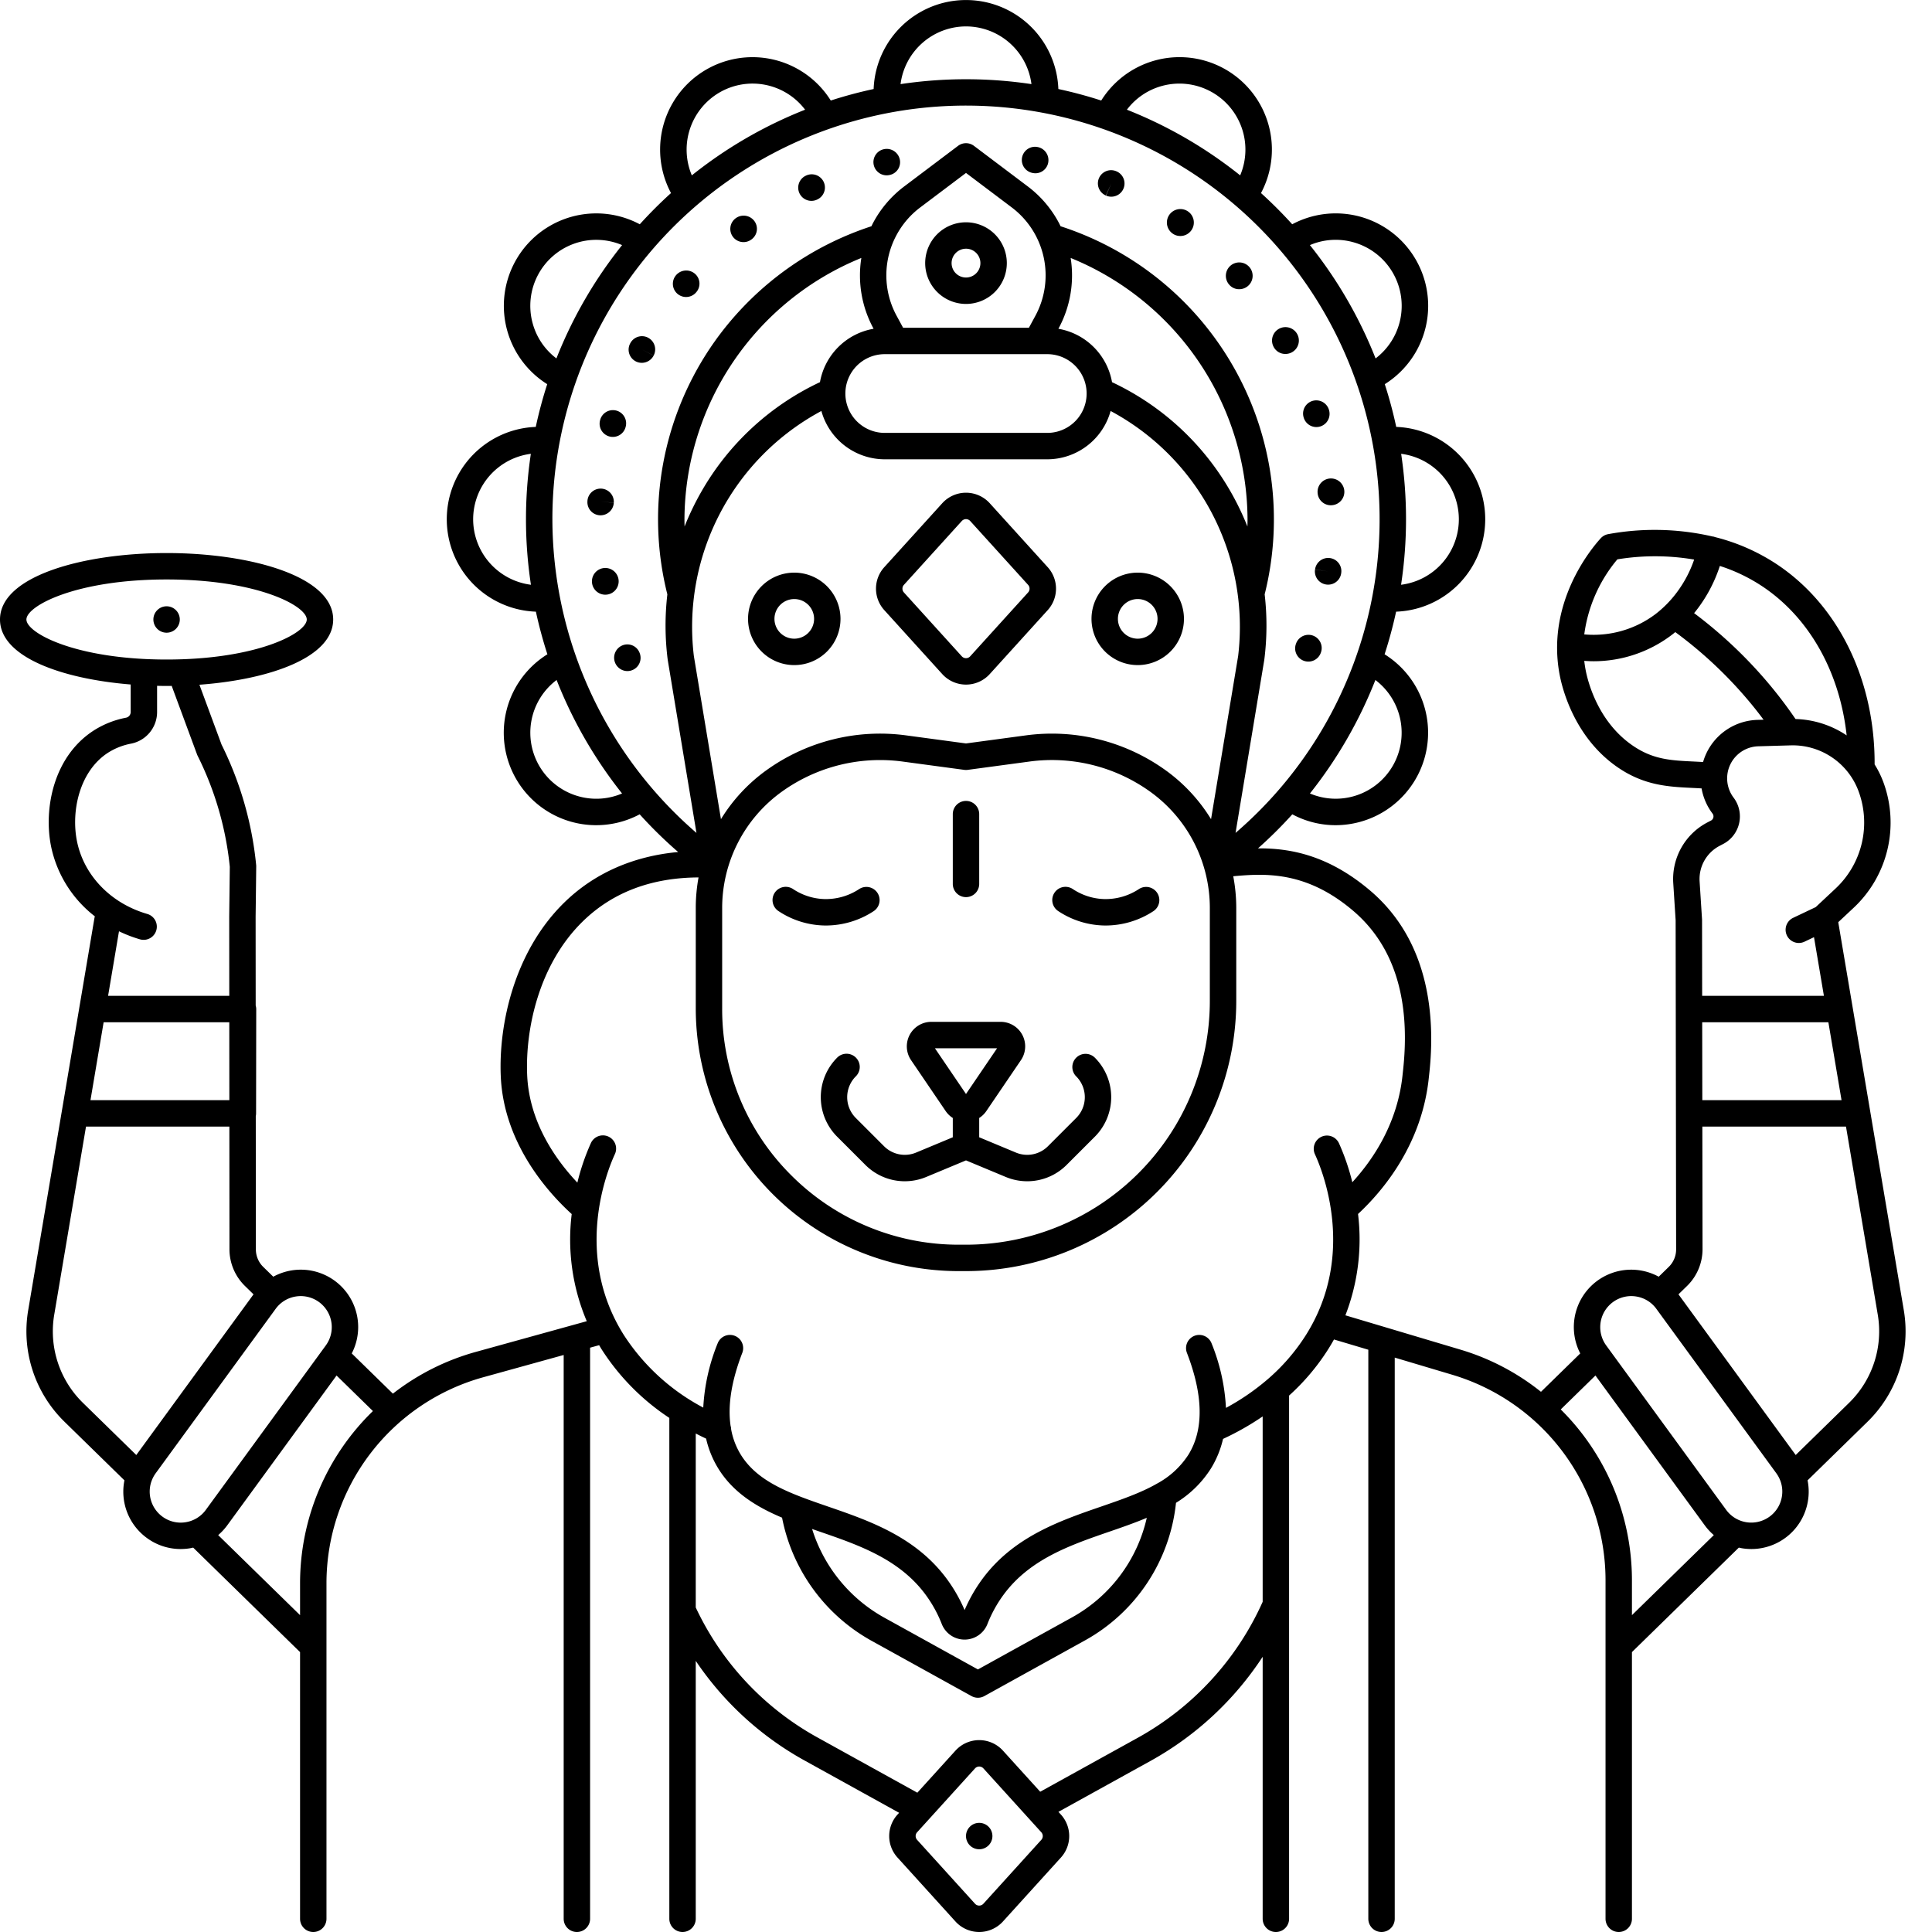 <svg xmlns="http://www.w3.org/2000/svg" data-name="Layer 1" viewBox="0 0 512 512"><path d="M181.815,78.709a3.492,3.492,0,0,0,2.674-1.239l.064-.076a3.457,3.457,0,0,0-.443-4.895,3.542,3.542,0,0,0-4.965.449,3.5,3.5,0,0,0,2.67,5.761Zm119.694,73.045a12.251,12.251,0,1,0,12.252,12.251A12.266,12.266,0,0,0,301.51,151.754Zm0,17.503a5.251,5.251,0,1,1,5.252-5.251A5.258,5.258,0,0,1,301.51,169.257ZM171.774,89.507a3.497,3.497,0,0,0-4.735,1.441c-.019.034-.082.156-.099.191a3.492,3.492,0,0,0,3.133,5.015,3.545,3.545,0,0,0,3.132-1.893l-3.078-1.666,3.088,1.647A3.5,3.5,0,0,0,171.774,89.507ZM256,237.748a3.5,3.5,0,0,0,3.5-3.5V215.752a3.5,3.5,0,1,0-7,0v18.495A3.5,3.5,0,0,0,256,237.748Zm-45.51-85.993a12.251,12.251,0,1,0,12.252,12.251A12.266,12.266,0,0,0,210.49,151.754Zm0,17.503a5.251,5.251,0,1,1,5.252-5.251A5.258,5.258,0,0,1,210.49,169.257Zm51.808-35.891a8.499,8.499,0,0,0-12.595,0L234.36,150.291a8.469,8.469,0,0,0,0,11.417l15.342,16.925a8.499,8.499,0,0,0,12.595,0L277.64,161.709a8.469,8.469,0,0,0,0-11.417Zm10.156,23.64v0l-15.344,16.925a1.499,1.499,0,0,1-2.222,0L239.546,157.007a1.494,1.494,0,0,1,0-2.014l15.344-16.925a1.499,1.499,0,0,1,2.222,0l15.343,16.925A1.494,1.494,0,0,1,272.454,157.007ZM256,80.546A10.818,10.818,0,1,0,245.182,69.728,10.831,10.831,0,0,0,256,80.546Zm0-14.637a3.818,3.818,0,1,1-3.818,3.818A3.823,3.823,0,0,1,256,65.91ZM159.167,136.561a3.524,3.524,0,0,0,3.496-3.345l-3.492-.229,3.494.206a3.5,3.5,0,0,0-6.988-.411l-.009.204a3.477,3.477,0,0,0,3.357,3.572C159.073,136.56,159.12,136.561,159.167,136.561ZM504.531,347.237,487.157,244.388l4.046-3.787a30.923,30.923,0,0,0,7.905-33.328,25.546,25.546,0,0,0-2.314-4.69c.098-22.046-9.312-41.667-25.315-52.64a52.927,52.927,0,0,0-17-7.616,3.43,3.43,0,0,0-.326-.11c-.087-.02-.173-.02-.259-.033a68.111,68.111,0,0,0-27.735-.625,3.501,3.501,0,0,0-1.942,1.079c-2.473,2.704-14.614,17.167-10.853,36.391.723,3.709,3.957,16.417,15.22,24.236,7.089,4.921,13.557,5.233,19.812,5.535.833.04,1.682.083,2.539.134a15.496,15.496,0,0,0,2.903,6.673,1.244,1.244,0,0,1-.418,1.853l-.932.486a16.925,16.925,0,0,0-9.059,16.076l.63,9.853.131,87.205a6.482,6.482,0,0,1-1.956,4.666l-2.657,2.595A15.206,15.206,0,0,0,418.782,358.673l-10.406,10.171a62.837,62.837,0,0,0-21.247-11.149L356.544,348.574a55.711,55.711,0,0,0,3.35-26.853c6.775-6.31,17.035-18.614,18.788-36.392l.084-.775c1.631-14.716.226-35.094-15.726-48.596-11.093-9.386-21.214-11.198-29.659-11.131a116.353,116.353,0,0,0,9.096-9.025,24.303,24.303,0,0,0,11.442,2.883,24.646,24.646,0,0,0,6.381-.845,24.499,24.499,0,0,0,6.633-44.447,116.781,116.781,0,0,0,3.049-11.295,24.499,24.499,0,0,0,.035-48.965,115.521,115.521,0,0,0-3.037-11.323A24.496,24.496,0,0,0,342.45,59.435q-3.928-4.339-8.272-8.273a24.48,24.48,0,0,0-42.343-24.522,115.618,115.618,0,0,0-11.358-3.048,24.494,24.494,0,0,0-48.954,0,115.568,115.568,0,0,0-11.358,3.048A24.48,24.48,0,0,0,177.823,51.163q-4.339,3.928-8.272,8.273a24.496,24.496,0,0,0-24.531,42.374,115.607,115.607,0,0,0-3.037,11.324,24.499,24.499,0,0,0,.035,48.965,116.763,116.763,0,0,0,3.048,11.294A24.491,24.491,0,0,0,169.522,215.802a116.386,116.386,0,0,0,10.196,9.991c-12.002,1.103-22.356,5.682-30.303,13.509-13.171,12.972-17.268,32.178-16.71,45.825.73,17.854,12.52,30.893,18.803,36.611a55.413,55.413,0,0,0,3.991,28.394l-29.434,8.145a63.085,63.085,0,0,0-21.944,11.055L93.218,358.673A15.204,15.204,0,0,0,72.422,338.341l-2.654-2.592a6.487,6.487,0,0,1-1.959-4.672l-.027-35.28a3.51,3.51,0,0,0,.081-.734l.04-27.651a3.477,3.477,0,0,0-.144-.94l-.018-23.497L67.741,242.972q.08-6.075.146-12.149l.014-1.213a3.571,3.571,0,0,0-.017-.382,91.845,91.845,0,0,0-3.504-17.631,91.863,91.863,0,0,0-5.663-14.268l-5.867-15.868c18.743-1.385,35.446-7.262,35.446-17.288,0-11.561-22.209-17.61-44.148-17.61C22.209,146.563,0,152.612,0,164.173c0,9.88,16.221,15.73,34.63,17.224V188.73a1.528,1.528,0,0,1-1.261,1.475,24.35,24.35,0,0,0-8.337,3.265C14.183,200.317,11.48,214.321,13.562,224.436A31.523,31.523,0,0,0,25.144,242.846a3.505,3.505,0,0,0-.104.381L7.469,347.236A33.502,33.502,0,0,0,17.084,376.773l15.893,15.536a15.177,15.177,0,0,0,5.95,15.272l-.001-0a15.112,15.112,0,0,0,8.943,2.93,15.419,15.419,0,0,0,2.383-.186c.319-.05.628-.125.94-.194l28.327,27.693V508.5a3.5,3.5,0,0,0,7,0V419.48a56.667,56.667,0,0,1,41.414-54.457l21.448-5.936V508.5a3.5,3.5,0,0,0,7,0V357.15l2.396-.663c.204.34.393.68.607,1.019a61.46,61.46,0,0,0,17.995,18.254V508.5a3.5,3.5,0,0,0,7,0V440.146a83.351,83.351,0,0,0,28.896,26.436l24.998,13.828-.413.456a8.469,8.469,0,0,0,0,11.417l15.342,16.925a8.499,8.499,0,0,0,12.595,0l15.343-16.924a8.469,8.469,0,0,0,0-11.417l-.643-.71,24.549-13.575a84.319,84.319,0,0,0,29.575-27.52V508.5a3.5,3.5,0,0,0,7,0V369.84a59.172,59.172,0,0,0,10.401-12.334c.53-.843,1.025-1.686,1.496-2.53l9.101,2.714V508.5a3.5,3.5,0,0,0,7,0V359.778l15.511,4.626a56.862,56.862,0,0,1,40.352,54.146V508.5a3.5,3.5,0,0,0,7,0V437.823l28.327-27.693c.312.069.622.144.94.194a15.419,15.419,0,0,0,2.383.186,15.202,15.202,0,0,0,14.893-18.201L494.916,376.773A33.503,33.503,0,0,0,504.531,347.237ZM371.319,120.265a17.489,17.489,0,0,1-.021,34.703,115.673,115.673,0,0,0,1.313-17.358A117.026,117.026,0,0,0,371.319,120.265Zm-245.929,17.345a17.515,17.515,0,0,1,15.291-17.345,117.026,117.026,0,0,0-1.292,17.345,115.673,115.673,0,0,0,1.313,17.358A17.522,17.522,0,0,1,125.39,137.61ZM7,164.173C7,160.572,20.111,153.563,44.147,153.563s37.148,7.009,37.148,10.61-13.112,10.61-37.148,10.61S7,167.774,7,164.173Zm13.418,58.852c-1.662-8.077.673-18.79,8.346-23.631A17.361,17.361,0,0,1,34.71,197.076a8.54,8.54,0,0,0,6.92-8.346v-6.977c.839.018,1.678.03,2.518.03.451,0,.902-.007,1.354-.012l6.716,18.163a3.798,3.798,0,0,0,.152.352,84.806,84.806,0,0,1,5.312,13.341,84.726,84.726,0,0,1,3.218,16.098l-.012,1.02q-.069,6.095-.146,12.189c0,.01.003.02.003.031l-.002.017.016,20.926H28.645l2.89-17.109a35.908,35.908,0,0,0,5.552,2.134,3.5,3.5,0,1,0,1.945-6.725C29.415,239.426,22.282,232.075,20.418,223.024Zm7.046,47.883H60.763l.016,20.651H23.975Zm8.656,114.686L21.977,371.767a26.498,26.498,0,0,1-7.605-23.364l8.42-49.845H60.784l.025,32.522a13.612,13.612,0,0,0,4.065,9.674l2.314,2.26Zm13.052,17.815a8.159,8.159,0,0,1-6.119-1.482l-.001-0a8.231,8.231,0,0,1-2.937-9.31c.028-.065.052-.131.076-.198a8.254,8.254,0,0,1,1.064-1.988l31.794-43.573a8.173,8.173,0,0,1,5.375-3.279,8.333,8.333,0,0,1,1.288-.101,8.228,8.228,0,0,1,6.629,13.078L54.547,400.129A8.173,8.173,0,0,1,49.172,403.408ZM79.52,419.48v8.554L57.819,406.819a15.321,15.321,0,0,0,2.382-2.564l28.99-39.729,9.635,9.419A63.597,63.597,0,0,0,79.52,419.48ZM369.119,202.92a17.475,17.475,0,0,1-21.97,7.36,117.441,117.441,0,0,0,17.344-30.072A17.524,17.524,0,0,1,369.119,202.92ZM358.489,64.152a17.491,17.491,0,0,1,6.054,30.833,116.665,116.665,0,0,0-17.405-30.03A17.356,17.356,0,0,1,358.489,64.152ZM308.027,22.752a17.489,17.489,0,0,1,20.631,23.722,116.664,116.664,0,0,0-30.019-17.401A17.354,17.354,0,0,1,308.027,22.752ZM256,7a17.515,17.515,0,0,1,17.345,15.291,117.129,117.129,0,0,0-34.69,0A17.515,17.515,0,0,1,256,7ZM190.69,24.501a17.468,17.468,0,0,1,22.671,4.571,116.662,116.662,0,0,0-30.019,17.401A17.523,17.523,0,0,1,190.69,24.501ZM141.136,85.588A17.486,17.486,0,0,1,164.862,64.954a116.664,116.664,0,0,0-17.404,30.029A17.371,17.371,0,0,1,141.136,85.588Zm12.375,125.49a17.495,17.495,0,0,1-6.004-30.872,117.445,117.445,0,0,0,17.344,30.074A17.361,17.361,0,0,1,153.511,211.078Zm-7.121-73.468a109.61,109.61,0,1,1,181.044,83.12l7.6-45.767c.007-.045.014-.09.02-.135a71.775,71.775,0,0,0,.094-17.315A81.658,81.658,0,0,0,281.064,59.959c-.175-.356-.344-.714-.535-1.065a29.327,29.327,0,0,0-8.19-9.515l-14.232-10.727a3.498,3.498,0,0,0-4.213,0l-14.232,10.727a29.334,29.334,0,0,0-8.19,9.514c-.19.351-.36.709-.535,1.066a82.417,82.417,0,0,0-40.099,28.565,81.514,81.514,0,0,0-13.983,68.99,71.785,71.785,0,0,0,.094,17.314c.006.045.013.09.02.135l7.602,45.768A110.039,110.039,0,0,1,146.39,137.61ZM308.823,204.071a51.605,51.605,0,0,0-37.003-9.181L256,197.02l-15.82-2.13a51.589,51.589,0,0,0-37.003,9.181,44.808,44.808,0,0,0-12.117,13.017l-7.176-43.203a64.894,64.894,0,0,1,33.791-64.969,17.448,17.448,0,0,0,16.789,12.804h43.072a17.448,17.448,0,0,0,16.789-12.804,64.895,64.895,0,0,1,33.791,64.969l-7.175,43.204A44.81,44.81,0,0,0,308.823,204.071Zm11.795,36.516V265.233A64.622,64.622,0,0,1,256.001,329.857h-1.704a62.676,62.676,0,0,1-44.55-18.332,62.035,62.035,0,0,1-18.365-44.244V240.589a37.955,37.955,0,0,1,15.863-30.822,44.595,44.595,0,0,1,25.978-8.345,45.089,45.089,0,0,1,6.023.405l16.287,2.193a3.475,3.475,0,0,0,.934,0l16.287-2.193a44.607,44.607,0,0,1,32.001,7.94A37.952,37.952,0,0,1,320.618,240.587ZM231.471,87.046l.043.079a17.466,17.466,0,0,0-14.215,14.152,70.884,70.884,0,0,0-31.603,29.323,72.373,72.373,0,0,0-4.276,8.928c-.016-.639-.031-1.278-.031-1.918a75.19,75.19,0,0,1,46.876-69.249A29.44,29.44,0,0,0,231.471,87.046Zm46.065,6.81a10.432,10.432,0,0,1,0,20.864H234.464a10.432,10.432,0,0,1,0-20.864ZM237.625,62.229a22.392,22.392,0,0,1,6.249-7.259L256,45.831l12.126,9.139a22.542,22.542,0,0,1,6.249,28.741l-1.705,3.146H239.33l-1.705-3.146A22.465,22.465,0,0,1,237.625,62.229Zm46.109,6.132a75.191,75.191,0,0,1,46.876,69.25c0,.64-.014,1.279-.031,1.918a72.373,72.373,0,0,0-4.276-8.928,70.885,70.885,0,0,0-31.602-29.322,17.466,17.466,0,0,0-14.215-14.152l.043-.079A29.44,29.44,0,0,0,283.734,68.36Zm-7.78,419.222v0l-15.344,16.925a1.499,1.499,0,0,1-2.222,0L243.046,487.582a1.494,1.494,0,0,1,0-2.014l3.258-3.593c.04-.04.076-.085.115-.127l11.971-13.205a1.499,1.499,0,0,1,2.222,0l15.343,16.925A1.494,1.494,0,0,1,275.954,487.582Zm58.666-63.086A77.243,77.243,0,0,1,301.656,460.457L275.666,474.829l-9.869-10.887a8.499,8.499,0,0,0-12.595,0L243.103,475.083,216.665,460.458a76.432,76.432,0,0,1-32.285-34.46V379.895c.936.484,1.855.94,2.743,1.354a26.194,26.194,0,0,0,3.263,7.976c3.964,6.374,10.117,10.117,16.869,12.973A47.752,47.752,0,0,0,230.876,434.772l26.59,14.71a3.5,3.5,0,0,0,3.389,0L287.445,434.772a47.293,47.293,0,0,0,24.206-36.509,28.666,28.666,0,0,0,9.221-9.038,26.163,26.163,0,0,0,3.246-7.9,72.637,72.637,0,0,0,10.502-5.958ZM215.215,405.198q1.011.352,2.021.699c10.395,3.583,21.143,7.289,28.099,16.768a34.05,34.05,0,0,1,4.238,7.703,6.498,6.498,0,0,0,12.111.001,34.103,34.103,0,0,1,4.238-7.704c6.957-9.479,17.705-13.185,28.099-16.768,3.318-1.144,6.67-2.303,9.889-3.66a40.313,40.313,0,0,1-19.855,26.41l-24.895,13.772-24.896-13.772A40.736,40.736,0,0,1,215.215,405.198ZM350.191,301.258a3.501,3.501,0,0,0-1.713,4.644c1.96,4.25,11.053,26.529-2.381,47.876a52.588,52.588,0,0,1-10.406,11.959c-.015.014-.033.025-.047.04a62.013,62.013,0,0,1-10.753,7.331,52.491,52.491,0,0,0-3.815-17.112,3.5,3.5,0,0,0-6.531,2.519c4.364,11.319,4.493,20.407.385,27.013a22.714,22.714,0,0,1-8.296,7.635c-.019.011-.038.02-.057.031-4.229,2.424-9.323,4.185-14.835,6.085-10.879,3.75-23.21,8.001-31.46,19.244a41.035,41.035,0,0,0-4.651,8.164,41.051,41.051,0,0,0-4.65-8.164c-8.25-11.243-20.581-15.494-31.461-19.244-9.996-3.446-18.63-6.422-23.188-13.751a19.436,19.436,0,0,1-2.572-6.738,3.479,3.479,0,0,0-.147-.93c-.79-5.44.237-11.908,3.104-19.346a3.5,3.5,0,0,0-6.531-2.519,52.583,52.583,0,0,0-3.813,17.032,56.441,56.441,0,0,1-21.061-19.25c-13.438-21.353-4.342-43.627-2.382-47.875a3.5,3.5,0,1,0-6.355-2.933,60.161,60.161,0,0,0-3.566,10.436c-5.599-5.918-12.789-15.908-13.306-28.565-.496-12.15,3.085-29.184,14.628-40.552,7.888-7.769,18.237-11.705,30.79-11.759a44.678,44.678,0,0,0-.735,8.059v26.692a69.646,69.646,0,0,0,69.915,69.576h1.704a71.621,71.621,0,0,0,71.617-71.624v-24.647a44.657,44.657,0,0,0-.801-8.369c8.732-.809,19.436-1.294,31.701,9.083,10.918,9.242,15.39,23.535,13.29,42.482l-.092.853c-1.273,12.912-7.748,22.568-13.341,28.671a60.079,60.079,0,0,0-3.54-10.336A3.499,3.499,0,0,0,350.191,301.258Zm137.835-9.7h-36.895l-.031-20.651h33.438Zm-32.249-141.577a45.345,45.345,0,0,1,11.744,5.735c12.226,8.384,20.06,22.652,21.863,39.171a25.575,25.575,0,0,0-13.551-4.338c-1.825-2.674-3.778-5.305-5.835-7.835a119.3,119.3,0,0,0-21.043-20.228c.328-.399.656-.814.984-1.249A38.534,38.534,0,0,0,455.777,149.982Zm-27.157-1.747a61.819,61.819,0,0,1,20.347.057,31.557,31.557,0,0,1-4.619,8.736,29.515,29.515,0,0,1-5.597,5.694,27.253,27.253,0,0,1-18.903,5.4A38.848,38.848,0,0,1,428.62,148.234Zm23.62,51.324a15.641,15.641,0,0,0-.907,2.388c-.882-.053-1.75-.097-2.599-.138-5.988-.289-10.718-.517-16.157-4.293-9.097-6.314-11.746-16.771-12.342-19.828-.169-.862-.296-1.712-.39-2.551.822.059,1.644.099,2.464.099a34.246,34.246,0,0,0,20.667-6.933c.278-.21.62-.483.991-.789a112.385,112.385,0,0,1,20.598,19.614c.959,1.18,1.889,2.386,2.799,3.605l-1.594.045A15.443,15.443,0,0,0,452.24,199.558Zm3.485,24.594.932-.486a8.242,8.242,0,0,0,2.769-12.275,8.501,8.501,0,0,1,6.543-13.617l8.595-.245A18.613,18.613,0,0,1,492.54,209.692a23.936,23.936,0,0,1-6.12,25.798l-5.239,4.904-5.98,2.843a3.5,3.5,0,1,0,3.006,6.322l2.522-1.199,2.626,15.548H451.09l-.011-7.352.002-.023-.019-12.731c0-.073-.003-.146-.007-.218l-.64-10.006A9.92,9.92,0,0,1,455.726,224.152Zm-23.245,203.882V418.55a63.74,63.74,0,0,0-18.867-45.036l9.196-8.989,28.99,39.73a15.321,15.321,0,0,0,2.382,2.564Zm39.747-31.484a8.173,8.173,0,0,1-3.279,5.375l-.001 0a8.227,8.227,0,0,1-11.494-1.797l-31.794-43.573a8.23,8.23,0,0,1,6.629-13.078,8.333,8.333,0,0,1,1.288.101,8.173,8.173,0,0,1,5.375,3.279l31.794,43.573a8.254,8.254,0,0,1,1.064,1.988c.023.067.048.132.076.198A8.19,8.19,0,0,1,472.228,396.55Zm3.652-10.957-31.069-42.579,2.317-2.263a13.613,13.613,0,0,0,4.062-9.676l-.049-32.517h38.067l8.42,49.845a26.499,26.499,0,0,1-7.605,23.364ZM47.648,164.173a3.5,3.5,0,1,0-3.5,3.5A3.5,3.5,0,0,0,47.648,164.173ZM285.207,280.302a3.5,3.5,0,0,0,0,4.95,7.803,7.803,0,0,1,0,11.021l-7.481,7.481a7.766,7.766,0,0,1-8.509,1.684L259.5,301.39v-5.115a6.483,6.483,0,0,0,1.876-1.812l9.183-13.512a6.499,6.499,0,0,0-5.375-10.153H246.816a6.499,6.499,0,0,0-5.375,10.153l9.183,13.512a6.483,6.483,0,0,0,1.876,1.812v5.115l-9.716,4.049a7.77,7.77,0,0,1-8.51-1.684l-7.481-7.481a7.804,7.804,0,0,1,0-11.022,3.5,3.5,0,1,0-4.949-4.95,14.812,14.812,0,0,0,0,20.922l7.481,7.481a14.75,14.75,0,0,0,16.151,3.195L256,307.516l10.524,4.385a14.749,14.749,0,0,0,16.15-3.195l7.481-7.482a14.811,14.811,0,0,0,0-20.921A3.501,3.501,0,0,0,285.207,280.302Zm-37.445-2.505h16.477L256,289.92Zm54.041-42.172a16.042,16.042,0,0,1-9.109,2.64,15.807,15.807,0,0,1-8.362-2.639,3.5,3.5,0,1,0-3.869,5.833,22.797,22.797,0,0,0,12.067,3.804q.267.007.53.006a23.113,23.113,0,0,0,12.61-3.809,3.5,3.5,0,0,0-3.867-5.835ZM169.459,172.914a3.462,3.462,0,0,0-4.555-1.863,3.537,3.537,0,0,0,1.358,6.792,3.502,3.502,0,0,0,3.241-4.818Zm49.469,72.355a23.113,23.113,0,0,0,12.609-3.809,3.5,3.5,0,0,0-3.867-5.835,16.062,16.062,0,0,1-9.108,2.64,15.81,15.81,0,0,1-8.363-2.639,3.5,3.5,0,1,0-3.869,5.833,22.797,22.797,0,0,0,12.067,3.804C218.575,245.268,218.752,245.27,218.928,245.27Zm-55.007-91.679-.034-.207a3.541,3.541,0,1,0,.034.207ZM273.617,45.833l.118.022a3.452,3.452,0,0,0,4.056-2.788,3.535,3.535,0,0,0-2.82-4.103,3.5,3.5,0,0,0-1.354,6.868Zm19.438,5.978,1.452-3.185-1.397,3.209a3.5,3.5,0,1,0,2.795-6.418c-.013-.005-.116-.05-.129-.055a3.5,3.5,0,0,0-2.721,6.449ZM325.812,75.508a3.409,3.409,0,0,0,2.545,1.135,3.549,3.549,0,1,0-2.663-1.268C325.712,75.395,325.795,75.489,325.812,75.508Zm-15.183-13.708.13.094a3.455,3.455,0,0,0,2.015.648,3.57,3.57,0,1,0-2.145-.743ZM259.5,483.075a3.5,3.5,0,1,0,3.5,3.5A3.5,3.5,0,0,0,259.5,483.075ZM197.04,64.163a3.483,3.483,0,0,0,2.113-.712l.111-.086A3.458,3.458,0,0,0,199.852,58.5a3.541,3.541,0,0,0-4.931-.625,3.5,3.5,0,0,0,2.119,6.288Zm17.995-10.931a3.487,3.487,0,0,0,1.48-.331l.091-.042a3.5,3.5,0,0,0-2.965-6.341l-.091.042a3.501,3.501,0,0,0,1.484,6.671Zm19.935-6.77a3.533,3.533,0,0,0,.71-.072c.023-.005.144-.031.167-.037a3.457,3.457,0,0,0,2.597-4.143,3.544,3.544,0,0,0-4.176-2.677,3.5,3.5,0,0,0,.702,6.929ZM349.171,130.504c.002.034.013.167.016.202a3.501,3.501,0,0,0,3.482,3.194c.103,0,.207-.004.312-.014a3.55,3.55,0,1,0-3.81-3.382Zm-11.583-38.467a3.47,3.47,0,0,0,3.028,1.764,3.555,3.555,0,1,0-3.108-1.908Zm-176.104,23.627a3.495,3.495,0,0,0,4.298-2.456l.026-.097a3.5,3.5,0,0,0-6.754-1.842l-.026.097A3.499,3.499,0,0,0,161.483,115.664Zm190.937,32.227a3.515,3.515,0,0,0-3.919,3.011l3.459.536-3.463-.509a3.5,3.5,0,1,0,6.926,1.019l.026-.193A3.48,3.48,0,0,0,352.42,147.891Zm-8.971,22.709a3.5,3.5,0,1,0,6.555,2.458l.035-.094a3.5,3.5,0,0,0-6.555-2.458Zm2.059-59.888a3.5,3.5,0,0,0,6.699-2.03l-.033-.11a3.5,3.5,0,0,0-6.691,2.059Z"/></svg>